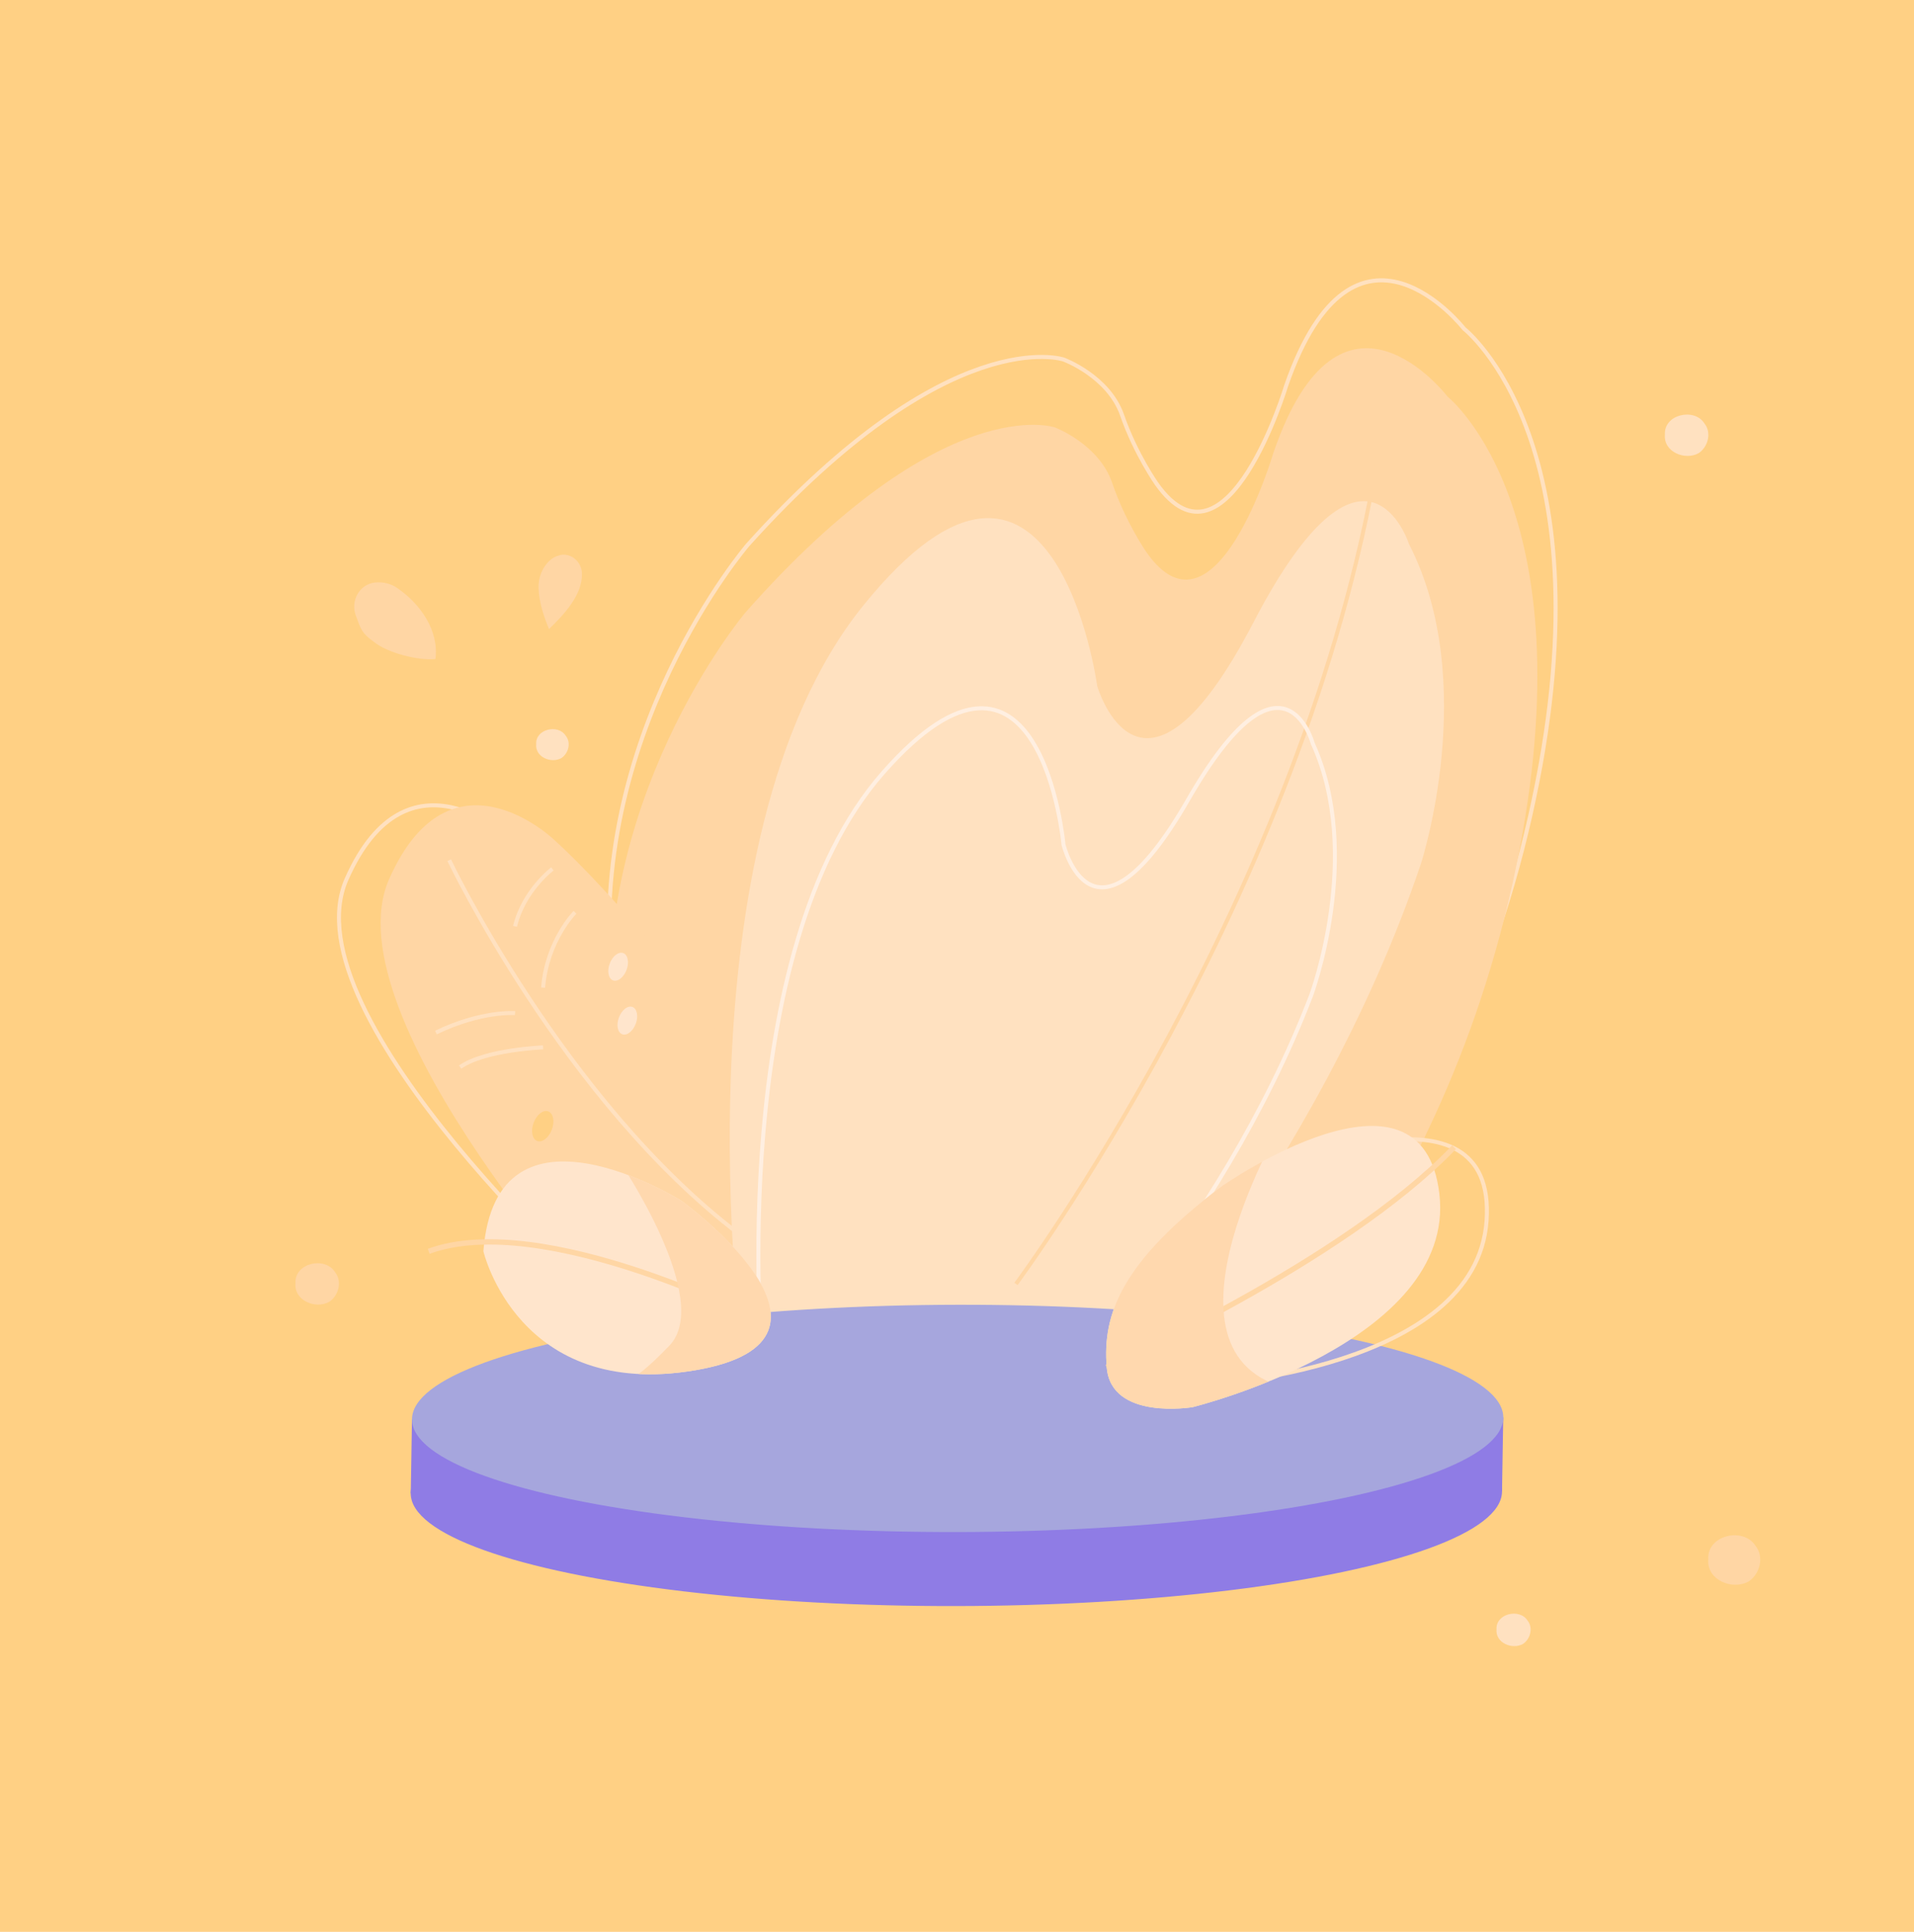 <?xml version="1.0" encoding="utf-8"?>
<!-- Generator: Adobe Illustrator 23.0.0, SVG Export Plug-In . SVG Version: 6.00 Build 0)  -->
<svg version="1.1" xmlns="http://www.w3.org/2000/svg" xmlns:xlink="http://www.w3.org/1999/xlink" x="0px" y="0px"
	 viewBox="0 0 360 363.28" style="enable-background:new 0 0 360 363.28;" xml:space="preserve">
<style type="text/css">
	.st0{fill:#907CE5;}
	.st1{fill:#FFFFFF;}
	.st2{fill:#6149C4;}
	.st3{fill:#FF925E;}
	.st4{fill:none;stroke:#5F2367;stroke-width:0.977;stroke-miterlimit:10;}
	.st5{fill:#FFBD51;}
	.st6{fill:#F78D3B;}
	.st7{fill:#D0262E;}
	.st8{fill:#A80D1E;}
	.st9{fill:#FA5C37;}
	.st10{fill:#FF8A77;}
	.st11{fill:#FFACAC;}
	.st12{fill:#F78D3A;}
	.st13{fill:#CAE0FF;}
	.st14{fill:#FC8D7C;}
	.st15{fill:#FFE3FF;}
	.st16{fill:#FF4167;}
	.st17{fill:#EE092F;}
	.st18{fill:#316991;}
	.st19{fill:#2D1851;}
	.st20{fill:#FFBE51;}
	.st21{fill:#FA9035;}
	.st22{fill:#7ECCF2;}
	.st23{fill:#752029;}
	.st24{fill:#470F1F;}
	.st25{fill:#A03A3A;}
	.st26{fill:#7ECBF2;}
	.st27{fill:#203F65;}
	.st28{fill:#326991;}
	.st29{fill:#F95353;}
	.st30{fill:none;}
	.st31{fill:#FF986E;}
	.st32{fill:#D16145;}
	.st33{fill:#B0452C;}
	.st34{fill:#3D2D96;}
	.st35{fill:#EEEEFF;}
	.st36{fill:#851C1A;}
	.st37{fill:#5C050B;}
	.st38{fill:#CE391F;}
	.st39{fill:#8479C9;}
	.st40{fill:#FFD77E;}
	.st41{fill:#FF5A42;}
	.st42{fill:#FFC3B6;}
	.st43{fill:#E2E2F2;}
	.st44{fill:#FFEEFF;}
	.st45{fill:#FDB642;}
	.st46{fill:#DB3F14;}
	.st47{fill:#FF0344;}
	.st48{fill:#D6033B;}
	.st49{fill:#DA3D13;}
	.st50{fill:#FD7829;}
	.st51{fill:#DB3C13;}
	.st52{fill:#9E3A27;}
	.st53{fill:#FA8B71;}
	.st54{fill:#841B19;}
	.st55{fill:#DA3E13;}
	.st56{fill:#851B1A;}
	.st57{fill:#9D3927;}
	.st58{fill:#FF8644;}
	.st59{fill:#9E3926;}
	.st60{fill:#2A227C;}
	.st61{fill:#56A2C0;}
	.st62{fill:#FFE6FC;}
	.st63{fill:#82110F;}
	.st64{fill:#356C84;}
	.st65{fill:#801003;}
	.st66{fill:#D32921;}
	.st67{fill:#24596B;}
	.st68{fill:#ED6658;}
	.st69{fill:#9C1C13;}
	.st70{fill:#BF3B2C;}
	.st71{fill:#E1D1E8;}
	.st72{fill:#D43B0C;}
	.st73{fill:#D43C0C;}
	.st74{fill:#FF692B;}
	.st75{fill:#E35F4C;}
	.st76{fill:#FF7A73;}
	.st77{fill:#FF8960;}
	.st78{fill:#FFC9CD;}
	.st79{fill:#9B1C13;}
	.st80{fill:#2A546A;}
	.st81{fill:#FEC9CD;}
	.st82{fill:#C9ADC2;}
	.st83{fill:#CCAFD3;}
	.st84{fill:#EDCDEC;}
	.st85{fill:#795D7E;}
	.st86{fill:#E9D1E6;}
	.st87{fill:#FA3F3A;}
	.st88{fill:url(#);}
	.st89{fill:#FBA982;}
	.st90{fill:#FFD084;}
	.st91{fill:none;stroke:#FFFFFF;stroke-width:1.5;stroke-linecap:round;stroke-linejoin:round;}
	.st92{fill:none;stroke:#FFFFFF;stroke-width:3;stroke-linecap:round;stroke-linejoin:round;}
	.st93{fill:none;stroke:#A2A2A3;stroke-width:3;stroke-linecap:round;}
	.st94{fill:none;stroke:#A2A2A3;stroke-width:5;stroke-linecap:round;stroke-linejoin:round;}
	.st95{fill:none;stroke:#A2A2A3;stroke-width:4.5;stroke-linecap:round;stroke-linejoin:round;}
	.st96{fill:#A2A2A3;}
	.st97{fill:none;stroke:#000000;stroke-miterlimit:10;}
	.st98{fill:none;stroke:#FFFFFF;stroke-width:3;stroke-linecap:round;}
	.st99{fill:#230428;}
	.st100{fill:#748A91;}
	.st101{fill:#F0C918;}
	.st102{fill:#3A2B23;}
	.st103{fill:#CC9B04;}
	.st104{fill:#4F666C;}
	.st105{fill:#50676D;}
	.st106{fill:#CB9B04;}
	.st107{fill:#BE6D46;}
	.st108{fill:#FFBE9E;}
	.st109{fill:#B2B1E5;}
	.st110{fill:#9B8698;}
	.st111{fill:#BAAAB9;}
	.st112{fill:#B9A9B8;}
	.st113{fill:#FFE886;}
	.st114{fill:#FFE884;}
	.st115{fill:#FFD445;}
	.st116{fill:#DFDBF3;}
	.st117{fill:#E6B125;}
	.st118{fill:#FFBC53;}
	.st119{fill:#FFBB52;}
	.st120{fill:#F19536;}
	.st121{fill:#FEE8F4;}
	.st122{fill:#FFE8F4;}
	.st123{fill:#B6B6CC;}
	.st124{fill:#9F95E5;}
	.st125{fill:#D7D3F4;}
	.st126{fill:#CEC4F6;}
	.st127{fill:#78C9E9;}
	.st128{fill:#D5F3FF;}
	.st129{fill:#3D9EC1;}
	.st130{fill:#F7D9AD;}
	.st131{fill:#FFCF83;}
	.st132{fill:#FFE9DE;}
	.st133{fill:#FBA983;}
	.st134{fill:none;stroke:url(#SVGID_2_);stroke-width:1.186;stroke-linecap:round;stroke-linejoin:round;stroke-miterlimit:10;}
	.st135{fill:none;stroke:url(#SVGID_3_);stroke-width:1.186;stroke-linecap:round;stroke-linejoin:round;stroke-miterlimit:10;}
	.st136{fill:#007853;}
	.st137{fill:url(#SVGID_4_);}
	.st138{fill:url(#SVGID_5_);}
	.st139{fill:url(#SVGID_6_);}
	.st140{fill:url(#SVGID_7_);}
	.st141{fill:url(#SVGID_8_);}
	.st142{fill:url(#SVGID_9_);}
	.st143{opacity:0.7;fill:#005C3D;}
	.st144{opacity:0.4;fill:url(#SVGID_10_);}
	.st145{fill:url(#SVGID_11_);}
	.st146{fill:#F7EDF2;}
	.st147{fill:url(#SVGID_12_);}
	.st148{fill:url(#SVGID_13_);}
	.st149{fill:#FD1F61;}
	.st150{fill:#E4F993;}
	.st151{fill:#FF1F51;}
	.st152{fill:url(#SVGID_14_);}
	.st153{fill:url(#SVGID_15_);}
	.st154{fill:url(#SVGID_16_);}
	.st155{fill:none;stroke:url(#SVGID_17_);stroke-width:0.396;stroke-miterlimit:10;}
	.st156{fill:url(#SVGID_18_);}
	.st157{fill:url(#SVGID_19_);}
	.st158{fill:url(#SVGID_20_);}
	.st159{fill:url(#SVGID_21_);}
	.st160{fill:url(#SVGID_22_);}
	.st161{fill:url(#SVGID_23_);}
	.st162{fill:url(#SVGID_24_);}
	.st163{fill:url(#SVGID_25_);}
	.st164{fill:url(#SVGID_26_);}
	.st165{fill:url(#SVGID_27_);}
	.st166{fill:url(#SVGID_28_);}
	.st167{fill:url(#SVGID_29_);}
	.st168{fill:url(#SVGID_30_);}
	.st169{fill:url(#SVGID_31_);}
	.st170{fill:url(#SVGID_32_);}
	.st171{fill:url(#SVGID_33_);}
	.st172{fill:url(#SVGID_34_);}
	.st173{fill:url(#SVGID_35_);}
	.st174{fill:url(#SVGID_36_);}
	.st175{fill:url(#SVGID_37_);}
	.st176{fill:url(#SVGID_38_);}
	.st177{fill:url(#SVGID_39_);}
	.st178{fill:url(#SVGID_40_);}
	.st179{fill:url(#SVGID_41_);}
	.st180{fill:url(#SVGID_42_);}
	.st181{fill:url(#SVGID_43_);}
	.st182{fill:url(#SVGID_44_);}
	.st183{fill:url(#SVGID_45_);}
	.st184{fill:url(#SVGID_46_);}
	.st185{fill:url(#SVGID_47_);}
	.st186{opacity:0.5;fill:url(#SVGID_48_);}
	.st187{fill:url(#SVGID_49_);}
	.st188{opacity:0.5;fill:url(#SVGID_50_);}
	.st189{opacity:0.5;}
	.st190{fill:url(#SVGID_51_);}
	.st191{opacity:0.5;fill:url(#SVGID_52_);}
	.st192{fill:#F3003B;}
	.st193{fill:url(#SVGID_53_);}
	.st194{fill:url(#SVGID_54_);}
	.st195{fill:url(#SVGID_55_);}
	.st196{fill:url(#SVGID_56_);}
	.st197{fill:url(#SVGID_57_);}
	.st198{fill:url(#SVGID_58_);}
	.st199{fill:url(#SVGID_59_);}
	.st200{fill:url(#SVGID_60_);}
	.st201{fill:url(#SVGID_61_);}
	.st202{fill:url(#SVGID_62_);}
	.st203{fill:#E2EADE;}
	.st204{fill:#64B94E;}
	.st205{fill:#EF545A;}
	.st206{fill:#3B7237;}
	.st207{fill:#339A46;}
	.st208{fill:#FAF8D3;}
	.st209{fill:#9BCA3B;}
	.st210{opacity:0.63;fill:#FFFFFF;}
	.st211{opacity:0.63;clip-path:url(#SVGID_63_);}
	.st212{fill-rule:evenodd;clip-rule:evenodd;fill:#FFFFFF;}
	.st213{opacity:0.4;clip-path:url(#SVGID_65_);}
	.st214{opacity:0.63;clip-path:url(#SVGID_67_);}
	.st215{opacity:0.63;clip-path:url(#SVGID_69_);}
	.st216{opacity:0.63;clip-path:url(#SVGID_71_);}
	.st217{opacity:0.29;fill:#C4DD8B;}
	.st218{opacity:0.6;fill:#FFFFFF;}
	.st219{opacity:0.6;}
	.st220{opacity:0.61;}
	.st221{fill:#EBE6DE;}
	.st222{fill:url(#SVGID_72_);}
	.st223{opacity:0.63;clip-path:url(#SVGID_74_);}
	.st224{opacity:0.4;clip-path:url(#SVGID_76_);}
	.st225{opacity:0.63;clip-path:url(#SVGID_78_);}
	.st226{opacity:0.63;clip-path:url(#SVGID_80_);}
	.st227{opacity:0.63;clip-path:url(#SVGID_82_);}
	.st228{fill:#D69E6E;}
	.st229{fill:#CF3D51;}
	.st230{fill:#DF424E;}
	.st231{opacity:0.49;}
	.st232{fill:#F7941D;}
	.st233{opacity:0.48;}
	.st234{opacity:0.31;fill:#EBE6DE;}
	.st235{opacity:0.53;fill:#EBE6DE;}
	.st236{opacity:0.36;}
	.st237{fill:#8F7CE5;}
	.st238{fill:#DFDBF3;stroke:#DFDBF3;stroke-width:0.522;stroke-miterlimit:10;}
	.st239{fill:#FFFFFF;stroke:#FFFFFF;stroke-width:0.453;stroke-miterlimit:10;}
	.st240{fill:#222221;stroke:#222221;stroke-width:0.522;stroke-miterlimit:10;}
	.st241{fill:#FFFFFF;stroke:#FFFFFF;stroke-width:0.43;stroke-miterlimit:10;}
	.st242{opacity:0.14;fill:#EAEDF4;stroke:#FFFFFF;stroke-width:0.522;stroke-miterlimit:10;}
	.st243{fill:#FFFFFF;stroke:#FFFFFF;stroke-width:0.522;stroke-miterlimit:10;}
	.st244{display:none;}
	.st245{display:inline;}
	.st246{display:inline;fill:#8F7CE5;}
	.st247{fill:#428AB8;}
	.st248{fill:#112949;}
	.st249{display:inline;fill:#8F7CE5;stroke:#8F7CE5;stroke-width:0.079;stroke-miterlimit:10;}
	.st250{display:inline;fill:#275A96;stroke:#275A96;stroke-width:0.076;stroke-miterlimit:10;}
	.st251{fill:none;stroke:#938DE2;stroke-width:0.718;stroke-miterlimit:10;}
	.st252{fill:#BEBEE5;}
	.st253{fill:none;stroke:#9C91E8;stroke-width:0.634;stroke-miterlimit:10;}
	.st254{fill:#A6A6DD;}
	.st255{fill:none;stroke:#C0C0E2;stroke-width:0.634;stroke-miterlimit:10;}
	.st256{fill:#BABAE2;}
	.st257{fill:#9C91E8;}
	.st258{fill:#DFDBF3;stroke:#DFDBF3;stroke-width:0.63;stroke-miterlimit:10;}
	.st259{fill:#FFFFFF;stroke:#FFFFFF;stroke-width:0.547;stroke-miterlimit:10;}
	.st260{fill:#6149C4;stroke:#6149C4;stroke-width:0.63;stroke-miterlimit:10;}
	.st261{fill:#FFFFFF;stroke:#FFFFFF;stroke-width:0.519;stroke-miterlimit:10;}
	.st262{display:none;opacity:0.14;fill:#EAEDF4;stroke:#FFFFFF;stroke-width:0.63;stroke-miterlimit:10;}
	.st263{fill:#FFFFFF;stroke:#FFFFFF;stroke-width:0.63;stroke-miterlimit:10;}
	.st264{display:inline;fill:#8F7CE5;stroke:#8F7CE5;stroke-width:0.096;stroke-miterlimit:10;}
	.st265{display:inline;fill:#275A96;stroke:#275A96;stroke-width:0.092;stroke-miterlimit:10;}
	.st266{fill:none;stroke:#FFE1C0;stroke-width:0.757;stroke-miterlimit:10;}
	.st267{fill:#FFD6A4;}
	.st268{fill:none;stroke:#FFE1C0;stroke-width:0.75;stroke-miterlimit:10;}
	.st269{fill:#FFE1C0;}
	.st270{fill:none;stroke:#FFD6A4;stroke-width:0.75;stroke-miterlimit:10;}
	.st271{fill:none;stroke:#FFEFE1;stroke-width:0.748;stroke-miterlimit:10;}
	.st272{fill:#FFE5CC;}
	.st273{fill:none;stroke:#FFD6A4;stroke-miterlimit:10;}
	.st274{clip-path:url(#SVGID_84_);fill:#FFD8AE;}
	.st275{clip-path:url(#SVGID_86_);fill:#FFD8AE;}
	.st276{fill:#EBEBFC;stroke:#FFFFFF;stroke-width:18.035;stroke-linejoin:round;stroke-miterlimit:10;}
	.st277{fill:#FFCC2C;}
	.st278{fill:#FF8587;}
	.st279{fill:#FF696B;}
	.st280{fill:#FF454E;}
	.st281{opacity:0.4;fill:#FFFFFF;}
	.st282{fill:#CCCCFF;}
	.st283{fill:#C2C2F9;}
</style>
<g id="Layer_1">
</g>
<g id="Capa_2">
	<g>
		<g id="Rectángulo_556">
			<rect class="st90" width="360" height="363.28"/>
			<rect x="0.5" y="0.54" class="st90" width="359" height="362.19"/>
		</g>
		<path class="st266" d="M228.09,258.43c0,0,43.95-35.13,59.71-104.93c15.76-69.8-12.42-91.67-12.42-91.67s-20.54-26.38-33.44,10.62
			c0,0-11.15,37.16-24.36,18.58c0,0-3.98-5.62-6.53-12.96c-2.55-7.34-10.99-10.46-10.99-10.46s-21.42-7.34-59.39,34.82
			c0,0-30.89,35.91-25.48,83.07c5.41,47.16,10.51,56.84,10.51,56.84L228.09,258.43z"/>
		<path class="st267" d="M225.9,271.2c0,0,43.1-35.13,58.56-104.93S272.28,74.6,272.28,74.6s-20.14-26.38-32.79,10.62
			c0,0-10.93,37.16-23.89,18.58c0,0-3.9-5.62-6.4-12.96c-2.5-7.34-10.77-10.46-10.77-10.46s-21-7.34-58.24,34.82
			c0,0-30.29,35.91-24.98,83.07c5.31,47.16,10.31,56.84,10.31,56.84L225.9,271.2z"/>
		<path class="st268" d="M114.92,245.7c0,0-61.21-54.38-49.73-80.38s30.92-7.5,30.92-7.5s25.74,22.64,47.94,63.87L114.92,245.7z"/>
		<path class="st267" d="M115.82,249.88c0,0-54.11-58.56-42.63-84.56s30.92-7.5,30.92-7.5s25.74,22.64,47.94,63.87L115.82,249.88z"
			/>
		<path class="st269" d="M206.38,265.11c0,0,41.28-44.47,60.9-102.75c0,0,11.09-34.04-2.26-60.04c0,0-8.2-25.76-29.28,14.76
			s-29.36,11.95-29.36,11.95s-8.12-59.49-43.96-15.22s-22.88,140.07-22.88,140.07L206.38,265.11z"/>
		<path class="st270" d="M191.09,241.44c0,0,54.35-73,68.03-155.44"/>
		<path class="st271" d="M195.3,266.11c0,0,33.9-33.63,51.3-78.9c0,0,9.87-26.45,0.31-47.41c0,0-5.53-20.59-23.46,10.62
			s-23.42,8.4-23.42,8.4s-4.3-47.18-33.92-13.52s-22.79,109.63-22.79,109.63L195.3,266.11z"/>
		<g>
			
				<ellipse transform="matrix(1 -1.876257e-03 1.876257e-03 1 -0.526 0.338)" class="st237" cx="179.88" cy="280.65" rx="102.63" ry="21.37"/>
			<polygon class="st237" points="282.51,280.45 282.74,266.53 77.49,266.92 77.26,280.84 			"/>
			
				<ellipse transform="matrix(1 -1.876257e-03 1.876257e-03 1 -0.5 0.338)" class="st254" cx="180.12" cy="266.73" rx="102.63" ry="21.37"/>
		</g>
		<path class="st268" d="M239.72,220.57c0,0,41.81-19.06,39.89,8.95s-52.97,30.93-52.97,30.93s-15.52-0.28-14.51-10.31
			C213.15,240.13,218.53,231.09,239.72,220.57z"/>
		<path class="st272" d="M229.87,223.02c0,0,37.63-26.37,40.86,1.51c3.23,27.89-46.43,40.09-46.43,40.09s-15.31,2.56-16.14-7.48
			S210.96,237.23,229.87,223.02z"/>
		<path class="st273" d="M208.16,257.14c0,0,44.37-19.59,65.33-41.4"/>
		<g>
			<defs>
				<path id="SVGID_83_" d="M229.87,223.02c0,0,37.63-26.37,40.86,1.51c3.23,27.89-46.43,40.09-46.43,40.09s-15.31,2.56-16.14-7.48
					S210.96,237.23,229.87,223.02z"/>
			</defs>
			<clipPath id="SVGID_2_">
				<use xlink:href="#SVGID_83_"  style="overflow:visible;"/>
			</clipPath>
			<path style="clip-path:url(#SVGID_2_);fill:#FFD8AE;" d="M240.93,211.61c0,0-27.33,46.61,4.77,50.04
				c21.51,2.3-22.88,11.47-22.88,11.47l-20.33-4.59l-1.26-29.05l20.04-22.86L240.93,211.61z"/>
		</g>
		<g>
			<path class="st272" d="M128.22,225.84c0,0-34.92-21.87-37.3,9.46c0,0,6.53,28.07,39.88,22.37
				C164.15,251.97,128.22,225.84,128.22,225.84z"/>
		</g>
		<path class="st273" d="M142.99,248.43c0,0-40.86-21.01-62.36-13.12"/>
		<g>
			<defs>
				<path id="SVGID_85_" d="M128.22,225.84c0,0-34.92-21.87-37.3,9.46c0,0,6.53,28.07,39.88,22.37
					C164.15,251.97,128.22,225.84,128.22,225.84z"/>
			</defs>
			<clipPath id="SVGID_3_">
				<use xlink:href="#SVGID_85_"  style="overflow:visible;"/>
			</clipPath>
			<path style="clip-path:url(#SVGID_3_);fill:#FFD8AE;" d="M124.11,218.41h-3.96h-3.6c0,0,17.64,25.99,9.36,34.63
				s-9.36,6.66-9.36,6.66l19.62,1.8l15.87-7.2l1.23-14.34l-16-11.87L124.11,218.41z"/>
		</g>
		<path class="st268" d="M84.49,161.76c0,0,21.56,45.33,54.64,70.39"/>
		<path class="st268" d="M103.9,163.4c0,0-5.38,4.01-7.03,10.8"/>
		<path class="st268" d="M108.15,171.56c0,0-5.28,5.28-6,14.16"/>
		<path class="st268" d="M96.87,190.52c0,0-6.26-0.51-14.88,3.65"/>
		<path class="st268" d="M102.15,196.96c0,0-10.93,0.42-15.6,3.7"/>
		<path class="st267" d="M109.46,107.85c0.11,4.02-3.42,7.77-6.2,10.45c-0.99-2.43-1.86-5.01-1.96-7.63
			c-0.08-1.99,0.66-3.98,2.15-5.31c0.48-0.42,1.02-0.76,1.68-0.9c0.36-0.14,0.73-0.18,1.09-0.15
			C108.03,104.45,109.42,106.04,109.46,107.85z"/>
		<path class="st267" d="M81.91,123.93c-3.13,0.34-9.01-1.11-11.62-3.25c-2.28-1.66-2.35-2.23-3.36-4.91
			c-1.04-2.74,0.64-5.88,3.55-6.22c1.5-0.17,3.06,0.17,4.32,1.09C79.06,113.58,82.58,118.55,81.91,123.93z"/>
		<path class="st269" d="M105.58,142.56c-1.93,1.07-4.96-0.2-4.73-2.63c-0.17-2.84,4.14-3.82,5.55-1.58
			C107.46,139.65,106.93,141.69,105.58,142.56z"/>
		<path class="st269" d="M319.47,85.23c-2.57,1.42-6.63-0.27-6.32-3.51c-0.23-3.8,5.53-5.1,7.42-2.11
			C321.98,81.34,321.27,84.07,319.47,85.23z"/>
		<path class="st267" d="M328.87,297.41c-3.08,1.7-7.93-0.33-7.56-4.2c-0.28-4.55,6.62-6.11,8.88-2.52
			C331.87,292.75,331.02,296.03,328.87,297.41z"/>
		<path class="st269" d="M286.44,309.15c-2.02,1.12-5.2-0.21-4.96-2.75c-0.18-2.98,4.34-4.01,5.83-1.66
			C288.41,306.09,287.85,308.24,286.44,309.15z"/>
		<path class="st267" d="M61.9,244.82c-2.57,1.42-6.63-0.27-6.32-3.51c-0.23-3.8,5.53-5.1,7.42-2.11
			C64.41,240.92,63.71,243.66,61.9,244.82z"/>
		
			<ellipse transform="matrix(0.351 -0.936 0.936 0.351 -94.607 226.902)" class="st272" cx="116.32" cy="181.67" rx="2.74" ry="1.69"/>
		
			<ellipse transform="matrix(0.351 -0.936 0.936 0.351 -102.966 235.099)" class="st272" cx="118.05" cy="191.8" rx="2.74" ry="1.69"/>
		
			<ellipse transform="matrix(0.351 -0.936 0.936 0.351 -131.877 233.102)" class="st90" cx="102.15" cy="211.65" rx="2.97" ry="1.83"/>
	</g>
	<g class="st244">
		<g class="st245">
			<path class="st276" d="M206.32,130.85l4.72-21.39l-4.52-0.82l-4.9,22.21h-49.64h-3.02v112.41c0,5.21,4.22,9.42,9.42,9.42h3.01
				h40.28c5.2,0,9.43-4.22,9.43-9.42V130.85H206.32z M197.12,245.43h-34.16c-4.11,0-7.44-3.72-7.44-8.3v-99.02h44.5l-12.64,57.25
				c-0.23,1.25,0.6,2.44,1.85,2.67c1.25,0.23,2.44-0.6,2.67-1.85l12.65-57.32v98.27C204.56,241.71,201.22,245.43,197.12,245.43z"/>
			<path class="st129" d="M155.52,138.11v99.02c0,4.59,3.33,8.3,7.44,8.3h34.16c4.1,0,7.44-3.72,7.44-8.3v-99.02H155.52z"/>
			<path class="st127" d="M158.63,138.11v99.02c0,4.59,2.91,8.3,6.49,8.3h29.82c3.58,0,6.49-3.72,6.49-8.3v-99.02H158.63z"/>
			<path class="st129" d="M201.44,138.11h-4.48l-12.77,57.83c-0.23,1.25,0.6,2.44,1.85,2.67c1.25,0.23,2.44-0.6,2.67-1.85
				l12.73-57.64V138.11z"/>
			<path class="st277" d="M206.53,108.64l-19.15,86.71c-0.23,1.25,0.6,2.44,1.85,2.67c1.25,0.23,2.44-0.6,2.67-1.85l19.15-86.72
				L206.53,108.64z"/>
			<path class="st278" d="M155.52,174.16v62.97c0,4.59,3.33,8.3,7.44,8.3h34.16c4.1,0,7.44-3.72,7.44-8.3v-62.97H155.52z"/>
			<path class="st279" d="M155.52,202.06v35.07c0,4.59,3.33,8.3,7.44,8.3h34.16c4.1,0,7.44-3.72,7.44-8.3v-35.07H155.52z"/>
			<path class="st280" d="M155.52,221.86v15.27c0,4.59,3.33,8.3,7.44,8.3h34.16c4.1,0,7.44-3.72,7.44-8.3v-15.27H155.52z"/>
			<path class="st281" d="M185.56,179.79c1.07,1.07,1.07,2.8,0,3.86l-9.03,9.02c-1.07,1.07-2.79,1.07-3.86,0l-10.12-10.12
				c-1.07-1.07-1.07-2.8,0-3.86l9.03-9.02c1.07-1.07,2.79-1.07,3.86,0L185.56,179.79z"/>
			<path class="st281" d="M193.04,200.93c-0.88,0.89-2.32,0.89-3.2,0l-7.49-7.49c-0.89-0.88-0.89-2.32,0-3.2l8.4-8.4
				c0.89-0.89,2.32-0.89,3.2,0l7.49,7.49c0.89,0.89,0.88,2.32,0,3.2L193.04,200.93z"/>
			<path class="st281" d="M180.1,199.07c-0.68,0.68-1.77,0.68-2.45,0l-5.73-5.73c-0.68-0.68-0.68-1.77,0-2.45l6.42-6.42
				c0.68-0.68,1.77-0.68,2.45,0l5.73,5.73c0.68,0.68,0.68,1.77,0,2.45L180.1,199.07z"/>
			<path class="st281" d="M171.97,204.09c-0.67-0.67-0.67-1.76,0-2.43l5.69-5.69c0.67-0.67,1.76-0.67,2.43,0l6.38,6.38
				c0.67,0.67,0.67,1.76,0,2.43l-5.69,5.69c-0.67,0.67-1.76,0.67-2.43,0L171.97,204.09z"/>
			<path class="st280" d="M169.98,210.97c0,2.27-1.84,4.12-4.12,4.12c-2.27,0-4.11-1.84-4.11-4.12c0-2.27,1.84-4.11,4.11-4.11
				C168.14,206.86,169.98,208.7,169.98,210.97z"/>
			<path class="st280" d="M195.04,207.88c0,1.36-1.11,2.47-2.47,2.47c-1.36,0-2.47-1.11-2.47-2.47c0-1.36,1.1-2.47,2.47-2.47
				C193.93,205.41,195.04,206.52,195.04,207.88z"/>
			<path class="st280" d="M184.16,215.5c0,1.36-1.11,2.47-2.47,2.47c-1.37,0-2.47-1.11-2.47-2.47c0-1.36,1.1-2.47,2.47-2.47
				C183.05,213.03,184.16,214.13,184.16,215.5z"/>
			<path class="st282" d="M148.96,130.85v112.41c0,5.21,4.22,9.42,9.42,9.42h43.3c5.2,0,9.43-4.22,9.43-9.42V130.85H148.96z
				 M204.56,237.13c0,4.59-3.33,8.3-7.44,8.3h-34.16c-4.11,0-7.44-3.72-7.44-8.3v-99.02h49.04V237.13z"/>
			<g>
				<path class="st283" d="M151.98,243.26V130.85h-3.02v112.41c0,5.21,4.22,9.42,9.42,9.42h3.01
					C156.2,252.69,151.98,248.47,151.98,243.26z"/>
			</g>
		</g>
	</g>
</g>
</svg>
